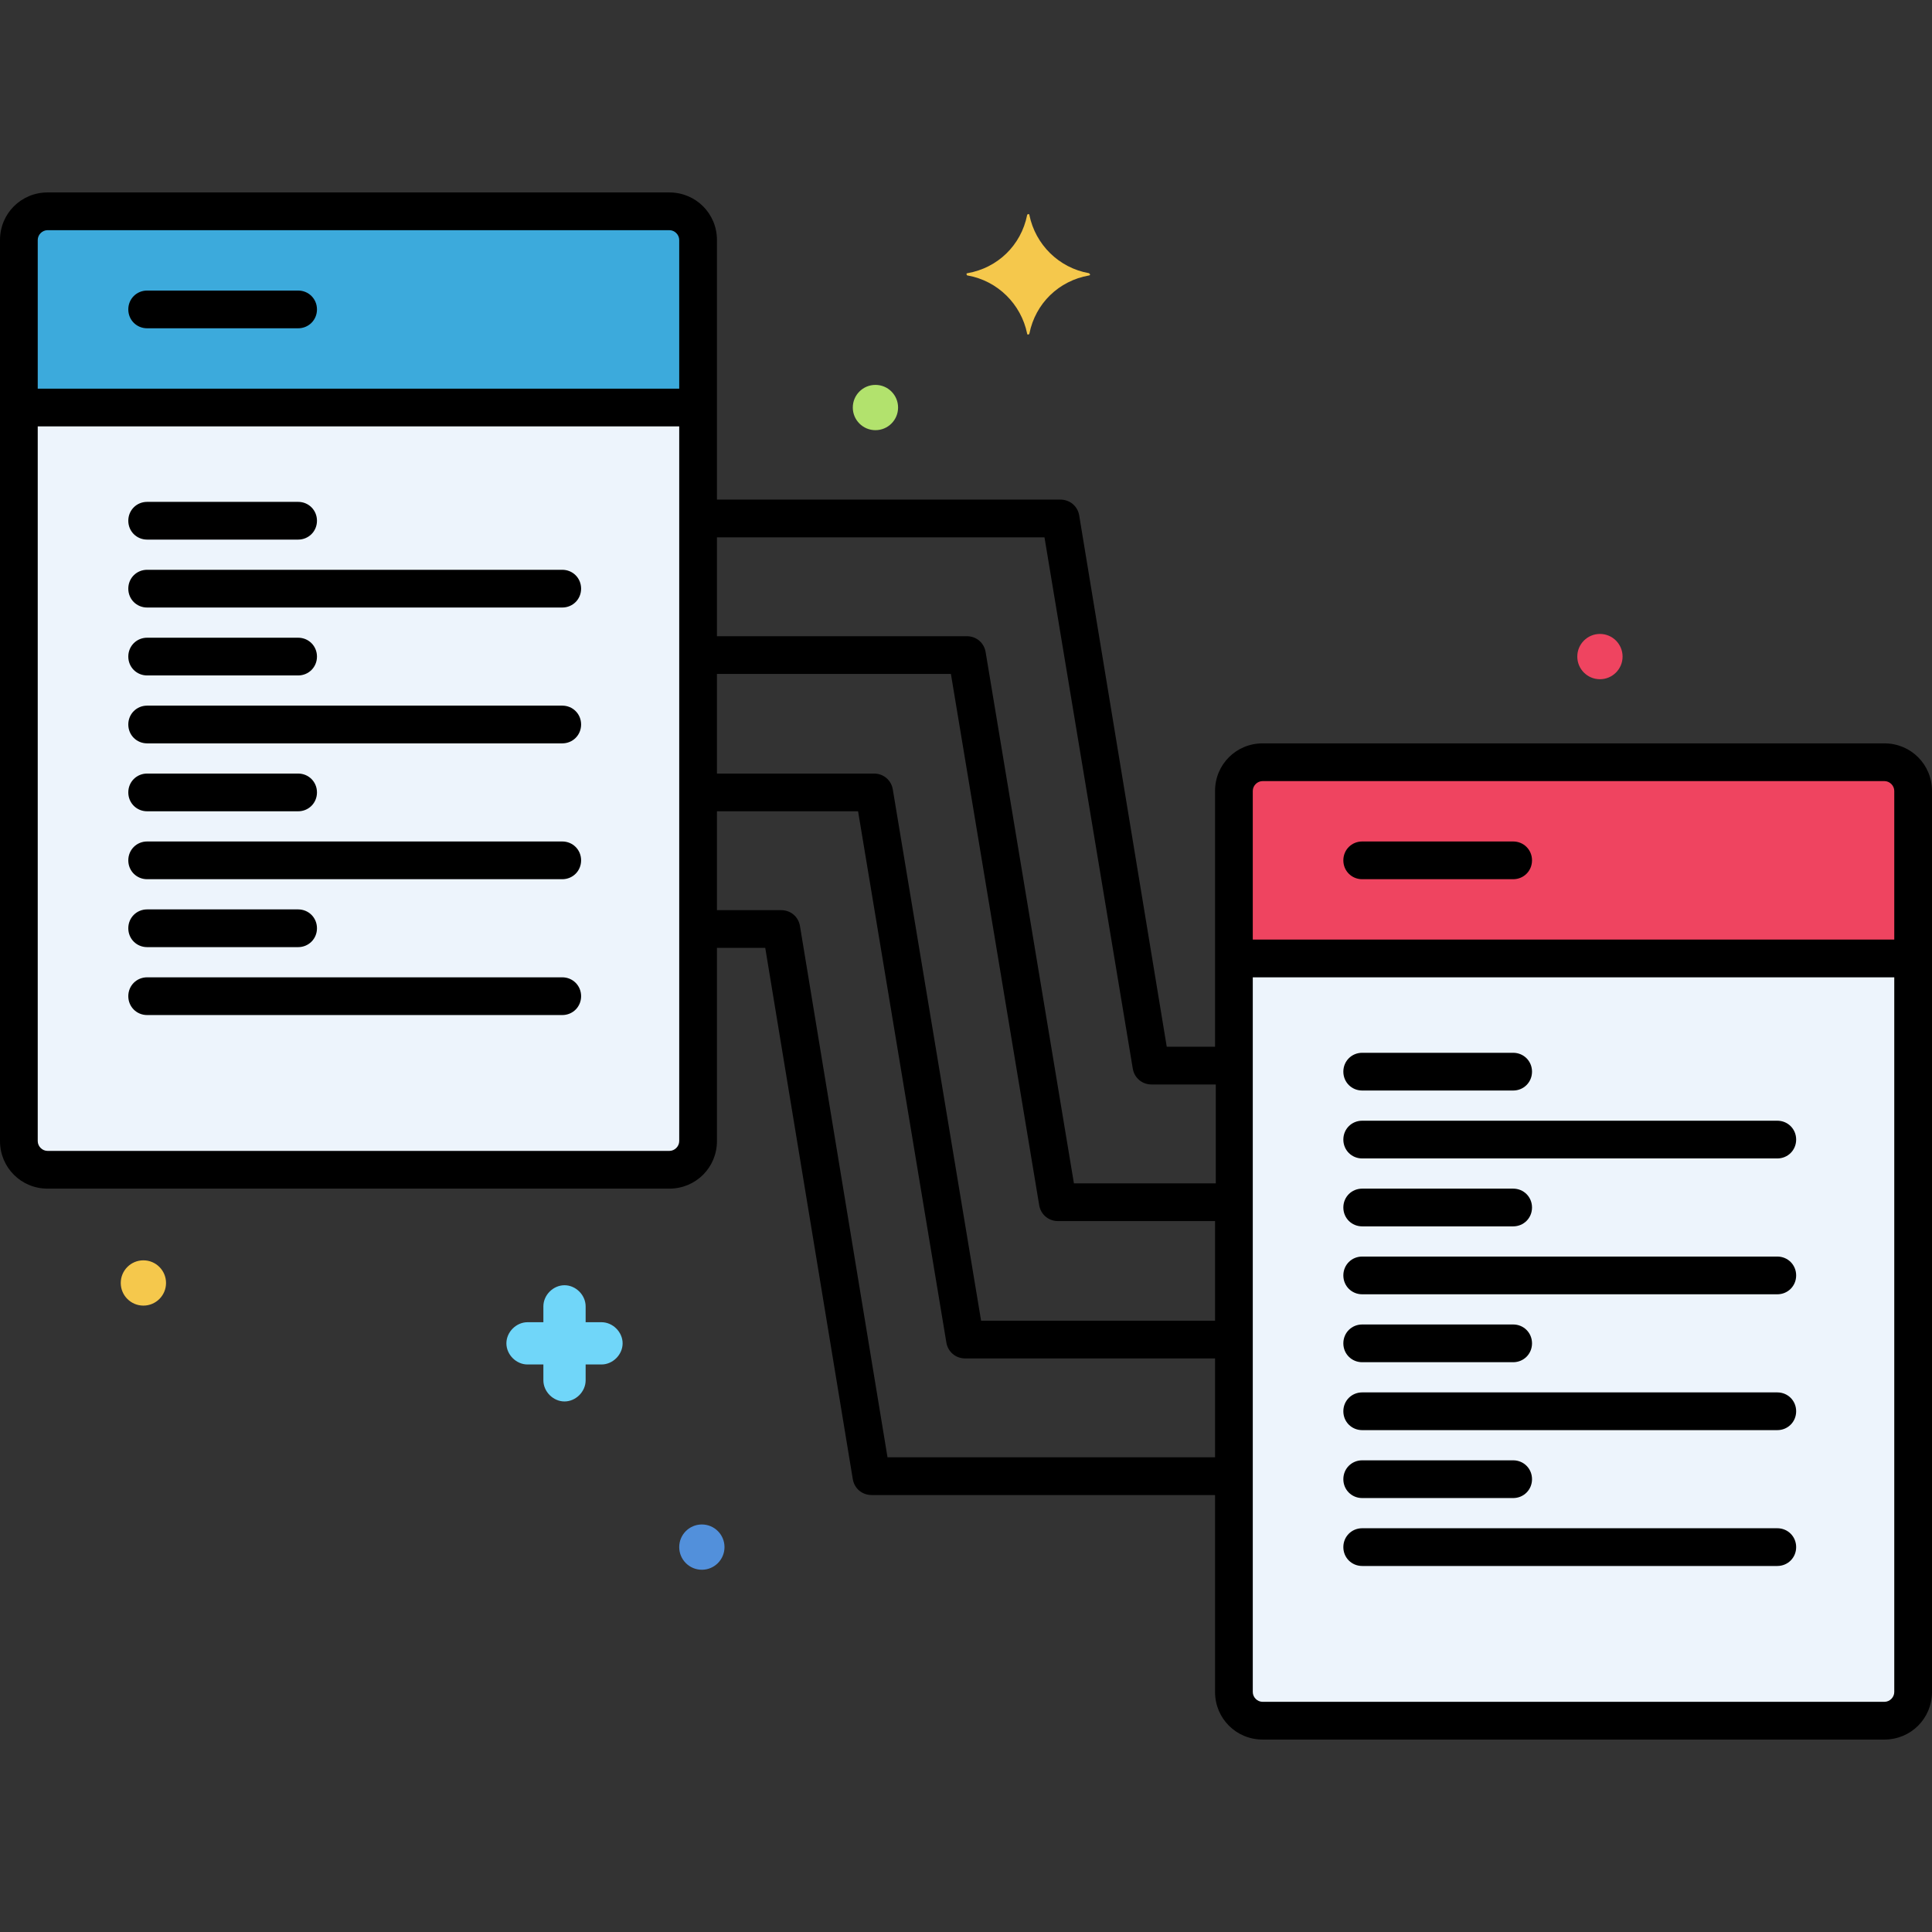 <svg id="Layer_1" enable-background="new 0 0 256 256" height="512" viewBox="0 0 256 256" width="512" xmlns="http://www.w3.org/2000/svg"><rect x="0" y="0" width="256" height="256" fill="#333333" stroke="none"/><g id="Layer_18"><g><path d="m6.3 28h82.4c2.1 0 3.8 1.7 3.8 3.8v119.4c0 2.1-1.7 3.8-3.8 3.8h-82.4c-2.1 0-3.8-1.7-3.8-3.8v-119.4c0-2.1 1.7-3.8 3.8-3.8z" fill="#edf4fc"/><path d="m167.3 101h82.4c2.1 0 3.8 1.7 3.8 3.8v119.4c0 2.1-1.7 3.8-3.8 3.8h-82.4c-2.1 0-3.8-1.7-3.8-3.8v-119.4c0-2.1 1.7-3.8 3.8-3.8z" fill="#edf4fc"/><path d="m249.7 101h-82.4c-2.1 0-3.8 1.7-3.8 3.8v22.2h90v-22.2c0-2.1-1.7-3.8-3.8-3.8z" fill="#ef4460"/><path d="m88.7 28h-82.4c-2.1 0-3.8 1.7-3.8 3.8v22.2h90v-22.2c0-2.1-1.7-3.8-3.8-3.8z" fill="#3caadc"/><path d="m79.7 175.2h-2.1v-2.1c0-1.5-1.3-2.8-2.8-2.8s-2.8 1.3-2.8 2.8v2.1h-2.1c-1.5 0-2.8 1.3-2.8 2.8s1.3 2.8 2.8 2.8h2.1v2.1c0 1.5 1.3 2.8 2.8 2.8s2.8-1.3 2.8-2.8v-2.1h2.1c1.5 0 2.8-1.3 2.8-2.8s-1.3-2.8-2.8-2.8z" fill="#70d6f9"/><path d="m144.3 36.2c-4-.7-7.1-3.8-7.9-7.7 0-.1-.1-.2-.2-.1-.1 0-.1.1-.1.1-.8 4-3.9 7-7.9 7.7-.1 0-.2.1-.1.2 0 .1.1.1.1.1 4 .7 7.1 3.8 7.9 7.7 0 .1.1.2.2.1.1 0 .1-.1.1-.1.8-4 3.9-7 7.9-7.7.1 0 .2-.1.1-.2 0 0 0 0-.1-.1z" fill="#f5c84c"/><circle cx="93" cy="205" fill="#5290db" r="3"/><circle cx="212" cy="87" fill="#ef4460" r="3"/><circle cx="19" cy="170" fill="#f5c84c" r="3"/><circle cx="116" cy="54" fill="#b2e26d" r="3"/><path d="m19.5 71.5h20c1.4 0 2.5-1.1 2.5-2.5s-1.1-2.5-2.5-2.5h-20c-1.4 0-2.5 1.1-2.5 2.5s1.1 2.5 2.5 2.5z"/><path d="m19.5 80.5h55c1.4 0 2.5-1.1 2.5-2.5s-1.1-2.5-2.5-2.5h-55c-1.4 0-2.5 1.1-2.5 2.5s1.1 2.5 2.5 2.5z"/><path d="m19.5 89.5h20c1.4 0 2.5-1.1 2.5-2.5s-1.1-2.5-2.5-2.5h-20c-1.4 0-2.5 1.1-2.5 2.5s1.1 2.5 2.5 2.5z"/><path d="m19.5 98.5h55c1.4 0 2.5-1.1 2.5-2.5s-1.1-2.5-2.5-2.5h-55c-1.4 0-2.5 1.1-2.5 2.5s1.1 2.5 2.5 2.5z"/><path d="m19.5 107.5h20c1.4 0 2.5-1.1 2.5-2.5s-1.1-2.5-2.5-2.5h-20c-1.4 0-2.5 1.1-2.5 2.5s1.1 2.5 2.5 2.5z"/><path d="m19.5 116.5h55c1.4 0 2.5-1.1 2.5-2.5s-1.1-2.5-2.5-2.5h-55c-1.4 0-2.5 1.1-2.5 2.5s1.1 2.5 2.5 2.5z"/><path d="m19.5 125.5h20c1.4 0 2.5-1.1 2.5-2.5s-1.1-2.5-2.5-2.5h-20c-1.4 0-2.5 1.1-2.5 2.5s1.1 2.5 2.5 2.5z"/><path d="m19.5 134.5h55c1.4 0 2.5-1.1 2.5-2.5s-1.1-2.5-2.5-2.5h-55c-1.4 0-2.5 1.1-2.5 2.5s1.1 2.5 2.5 2.5z"/><path d="m180.5 144.5h20c1.4 0 2.5-1.1 2.5-2.5s-1.1-2.5-2.5-2.5h-20c-1.4 0-2.5 1.1-2.5 2.5s1.1 2.5 2.5 2.5z"/><path d="m39.5 38.5h-20c-1.4 0-2.5 1.1-2.5 2.5s1.1 2.5 2.5 2.5h20c1.4 0 2.5-1.1 2.5-2.5s-1.1-2.5-2.5-2.5z"/><path d="m200.5 111.5h-20c-1.4 0-2.5 1.1-2.5 2.5s1.1 2.5 2.5 2.5h20c1.4 0 2.5-1.1 2.5-2.5s-1.1-2.5-2.5-2.5z"/><path d="m180.5 153.5h55c1.4 0 2.5-1.1 2.5-2.5s-1.1-2.5-2.5-2.5h-55c-1.4 0-2.5 1.1-2.5 2.5s1.1 2.5 2.5 2.5z"/><path d="m180.5 162.5h20c1.4 0 2.5-1.1 2.5-2.5s-1.1-2.5-2.5-2.5h-20c-1.4 0-2.5 1.1-2.5 2.5s1.1 2.5 2.5 2.5z"/><path d="m180.5 171.5h55c1.4 0 2.5-1.1 2.5-2.5s-1.1-2.5-2.5-2.5h-55c-1.4 0-2.5 1.1-2.5 2.5s1.1 2.5 2.5 2.5z"/><path d="m180.5 180.5h20c1.4 0 2.5-1.1 2.5-2.5s-1.1-2.5-2.5-2.5h-20c-1.4 0-2.5 1.1-2.5 2.5s1.1 2.5 2.5 2.5z"/><path d="m180.5 189.5h55c1.4 0 2.5-1.1 2.5-2.5s-1.1-2.5-2.5-2.5h-55c-1.4 0-2.5 1.1-2.5 2.5s1.1 2.5 2.5 2.5z"/><path d="m180.5 198.5h20c1.4 0 2.5-1.1 2.5-2.5s-1.1-2.5-2.5-2.5h-20c-1.4 0-2.5 1.1-2.5 2.5s1.1 2.5 2.5 2.5z"/><path d="m180.5 207.5h55c1.4 0 2.5-1.1 2.5-2.5s-1.1-2.5-2.5-2.5h-55c-1.4 0-2.5 1.1-2.5 2.5s1.1 2.5 2.5 2.5z"/><path d="m249.7 98.5h-82.4c-3.5 0-6.3 2.8-6.3 6.3v33.9h-6.4l-11.6-70.4c-.2-1.2-1.2-2.1-2.5-2.1h-45.5v-34.4c0-3.5-2.8-6.3-6.3-6.3h-82.4c-3.5 0-6.3 2.8-6.3 6.3v119.4c0 3.5 2.8 6.3 6.3 6.3h82.4c3.5 0 6.3-2.8 6.3-6.3v-25.6h6.4l11.6 70.4c.2 1.2 1.2 2.1 2.5 2.1h45.5v26.1c0 3.5 2.8 6.3 6.3 6.3h82.4c3.5 0 6.3-2.8 6.3-6.3v-119.4c0-3.5-2.8-6.3-6.3-6.3zm-159.7 52.7c0 .7-.6 1.3-1.3 1.3h-82.4c-.7 0-1.3-.6-1.3-1.3v-94.7h85zm0-99.7h-85v-19.7c0-.7.6-1.3 1.3-1.3h82.4c.7 0 1.3.6 1.3 1.3zm71 141.6h-43.4l-11.6-70.4c-.2-1.2-1.2-2.1-2.5-2.1h-8.5v-13.1h18.7l11.7 70.4c.2 1.2 1.2 2.1 2.5 2.1h33.1zm0-18.1h-31l-11.7-70.4c-.2-1.2-1.2-2.1-2.5-2.1h-20.8v-13.2h31l11.7 70.4c.2 1.2 1.2 2.1 2.5 2.1h20.8zm0-18.2h-18.7l-11.7-70.4c-.2-1.2-1.2-2.1-2.5-2.1h-33.1v-13.1h43.4l11.7 70.4c.2 1.2 1.2 2.1 2.5 2.1h8.5v13.1zm90 67.4c0 .7-.6 1.3-1.3 1.3h-82.4c-.7 0-1.3-.6-1.3-1.3v-94.7h85zm0-99.7h-85v-19.7c0-.7.6-1.3 1.3-1.3h82.4c.7 0 1.3.6 1.3 1.3z"/></g></g></svg>